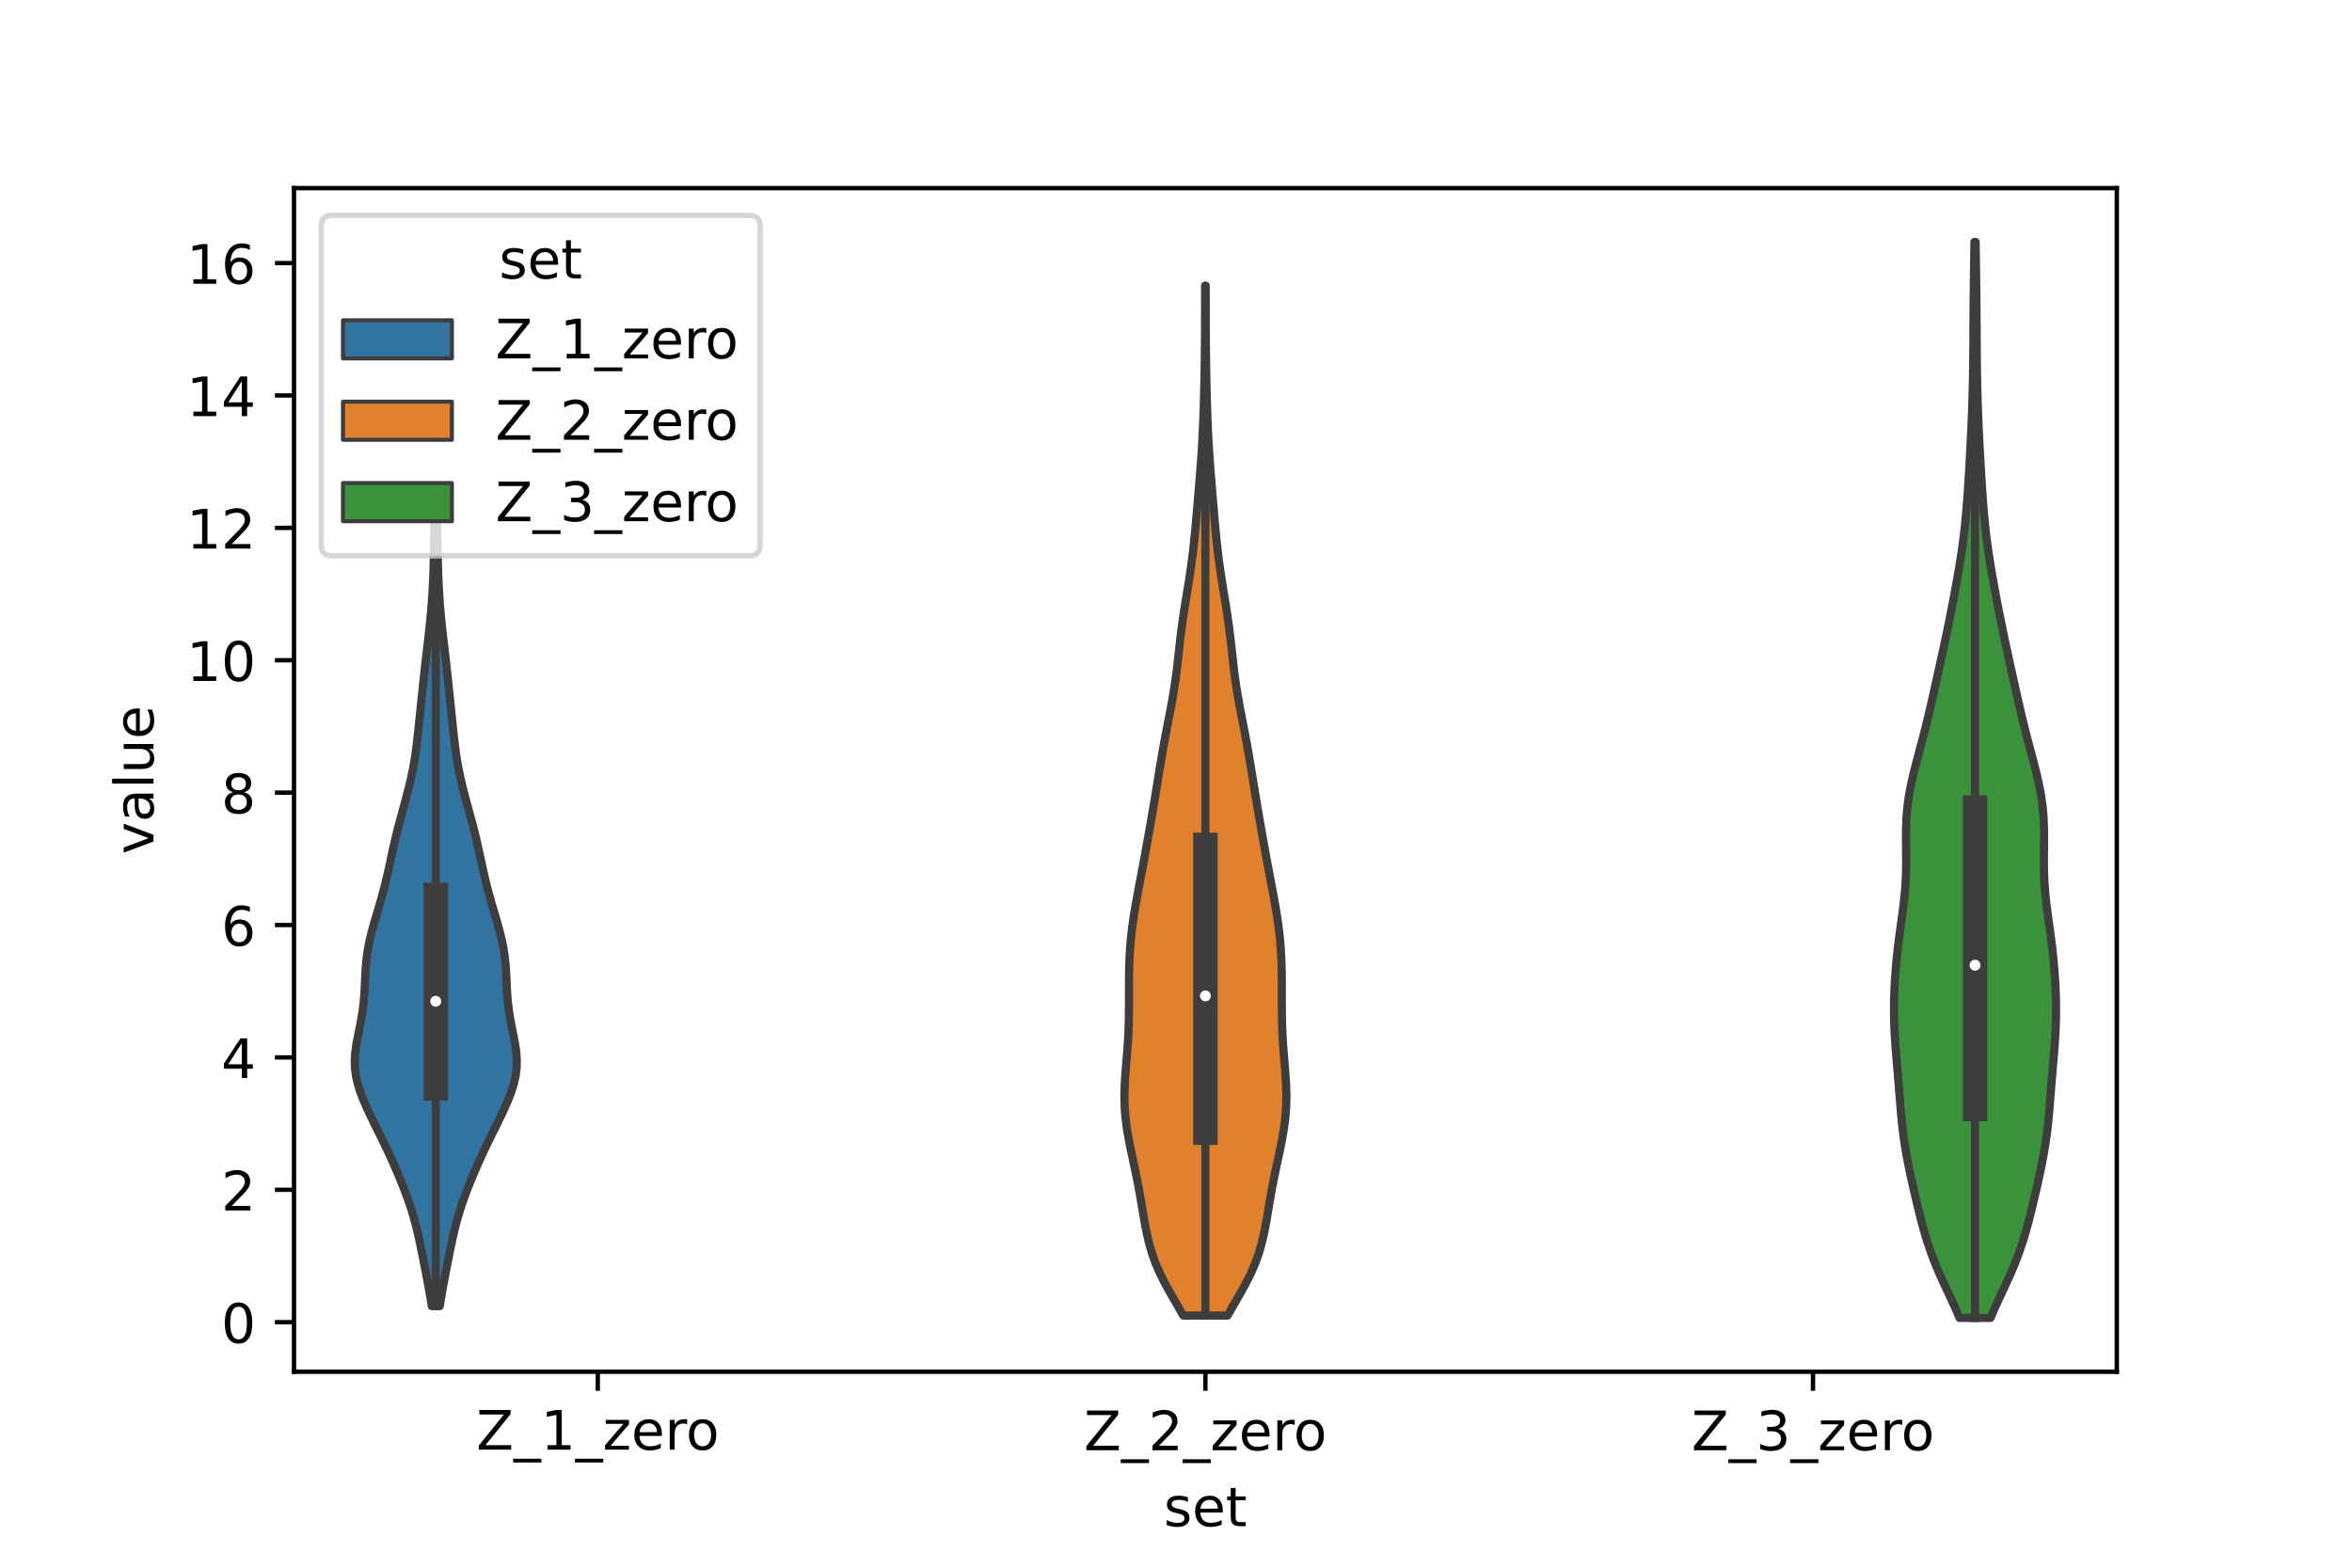 <?xml version="1.0" encoding="utf-8" standalone="no"?>
<!DOCTYPE svg PUBLIC "-//W3C//DTD SVG 1.1//EN"
  "http://www.w3.org/Graphics/SVG/1.1/DTD/svg11.dtd">
<!-- Created with matplotlib (https://matplotlib.org/) -->
<svg height="288pt" version="1.1" viewBox="0 0 432 288" width="432pt" xmlns="http://www.w3.org/2000/svg" xmlns:xlink="http://www.w3.org/1999/xlink">
 <defs>
  <style type="text/css">*{stroke-linecap:butt;stroke-linejoin:round;}</style>
 </defs>
 <g id="figure_1">
  <g id="patch_1">
   <path d="M 0 288 
L 432 288 
L 432 0 
L 0 0 
z
" style="fill:#ffffff;"/>
  </g>
  <g id="axes_1">
   <g id="patch_2">
    <path d="M 54 252 
L 388.8 252 
L 388.8 34.56 
L 54 34.56 
z
" style="fill:#ffffff;"/>
   </g>
   <g id="PolyCollection_1">
    <defs>
     <path d="M 80.774 -48.06 
L 79.306 -48.06 
L 79.069 -49.573 
L 78.807 -51.085 
L 78.527 -52.598 
L 78.238 -54.11 
L 77.943 -55.622 
L 77.645 -57.135 
L 77.341 -58.647 
L 77.024 -60.16 
L 76.684 -61.672 
L 76.31 -63.184 
L 75.892 -64.697 
L 75.425 -66.209 
L 74.909 -67.722 
L 74.349 -69.234 
L 73.753 -70.746 
L 73.128 -72.259 
L 72.477 -73.771 
L 71.801 -75.283 
L 71.099 -76.796 
L 70.372 -78.308 
L 69.628 -79.821 
L 68.878 -81.333 
L 68.138 -82.845 
L 67.426 -84.358 
L 66.765 -85.87 
L 66.182 -87.383 
L 65.705 -88.895 
L 65.365 -90.407 
L 65.182 -91.92 
L 65.16 -93.432 
L 65.282 -94.945 
L 65.512 -96.457 
L 65.805 -97.969 
L 66.113 -99.482 
L 66.397 -100.994 
L 66.632 -102.506 
L 66.807 -104.019 
L 66.927 -105.531 
L 67.008 -107.044 
L 67.077 -108.556 
L 67.163 -110.068 
L 67.293 -111.581 
L 67.488 -113.093 
L 67.757 -114.606 
L 68.098 -116.118 
L 68.495 -117.63 
L 68.93 -119.143 
L 69.379 -120.655 
L 69.824 -122.168 
L 70.249 -123.68 
L 70.647 -125.192 
L 71.016 -126.705 
L 71.361 -128.217 
L 71.689 -129.729 
L 72.014 -131.242 
L 72.348 -132.754 
L 72.701 -134.267 
L 73.077 -135.779 
L 73.474 -137.291 
L 73.885 -138.804 
L 74.3 -140.316 
L 74.708 -141.829 
L 75.097 -143.341 
L 75.456 -144.853 
L 75.779 -146.366 
L 76.059 -147.878 
L 76.298 -149.391 
L 76.501 -150.903 
L 76.678 -152.415 
L 76.841 -153.928 
L 76.998 -155.44 
L 77.155 -156.952 
L 77.314 -158.465 
L 77.473 -159.977 
L 77.631 -161.49 
L 77.789 -163.002 
L 77.949 -164.514 
L 78.115 -166.027 
L 78.287 -167.539 
L 78.464 -169.052 
L 78.643 -170.564 
L 78.816 -172.076 
L 78.978 -173.589 
L 79.125 -175.101 
L 79.255 -176.614 
L 79.367 -178.126 
L 79.46 -179.638 
L 79.536 -181.151 
L 79.596 -182.663 
L 79.642 -184.175 
L 79.677 -185.688 
L 79.705 -187.2 
L 79.73 -188.713 
L 79.755 -190.225 
L 79.783 -191.737 
L 79.815 -193.25 
L 79.85 -194.762 
L 79.886 -196.275 
L 79.919 -197.787 
L 80.161 -197.787 
L 80.161 -197.787 
L 80.194 -196.275 
L 80.23 -194.762 
L 80.265 -193.25 
L 80.297 -191.737 
L 80.325 -190.225 
L 80.35 -188.713 
L 80.375 -187.2 
L 80.403 -185.688 
L 80.438 -184.175 
L 80.484 -182.663 
L 80.544 -181.151 
L 80.62 -179.638 
L 80.713 -178.126 
L 80.825 -176.614 
L 80.955 -175.101 
L 81.102 -173.589 
L 81.264 -172.076 
L 81.437 -170.564 
L 81.616 -169.052 
L 81.793 -167.539 
L 81.965 -166.027 
L 82.131 -164.514 
L 82.291 -163.002 
L 82.449 -161.49 
L 82.607 -159.977 
L 82.766 -158.465 
L 82.925 -156.952 
L 83.082 -155.44 
L 83.239 -153.928 
L 83.402 -152.415 
L 83.579 -150.903 
L 83.782 -149.391 
L 84.021 -147.878 
L 84.301 -146.366 
L 84.624 -144.853 
L 84.983 -143.341 
L 85.372 -141.829 
L 85.78 -140.316 
L 86.195 -138.804 
L 86.606 -137.291 
L 87.003 -135.779 
L 87.379 -134.267 
L 87.732 -132.754 
L 88.066 -131.242 
L 88.391 -129.729 
L 88.719 -128.217 
L 89.064 -126.705 
L 89.433 -125.192 
L 89.831 -123.68 
L 90.256 -122.168 
L 90.701 -120.655 
L 91.15 -119.143 
L 91.585 -117.63 
L 91.982 -116.118 
L 92.323 -114.606 
L 92.592 -113.093 
L 92.787 -111.581 
L 92.917 -110.068 
L 93.003 -108.556 
L 93.072 -107.044 
L 93.153 -105.531 
L 93.273 -104.019 
L 93.448 -102.506 
L 93.683 -100.994 
L 93.967 -99.482 
L 94.275 -97.969 
L 94.568 -96.457 
L 94.798 -94.945 
L 94.92 -93.432 
L 94.898 -91.92 
L 94.715 -90.407 
L 94.375 -88.895 
L 93.898 -87.383 
L 93.315 -85.87 
L 92.654 -84.358 
L 91.942 -82.845 
L 91.202 -81.333 
L 90.452 -79.821 
L 89.708 -78.308 
L 88.981 -76.796 
L 88.279 -75.283 
L 87.603 -73.771 
L 86.952 -72.259 
L 86.327 -70.746 
L 85.731 -69.234 
L 85.171 -67.722 
L 84.655 -66.209 
L 84.188 -64.697 
L 83.77 -63.184 
L 83.396 -61.672 
L 83.056 -60.16 
L 82.739 -58.647 
L 82.435 -57.135 
L 82.137 -55.622 
L 81.842 -54.11 
L 81.553 -52.598 
L 81.273 -51.085 
L 81.011 -49.573 
L 80.774 -48.06 
z
" id="m68d577346f" style="stroke:#3d3d3d;stroke-width:1.5;"/>
    </defs>
    <g clip-path="url(#pede8c1901f)">
     <use style="fill:#3274a1;stroke:#3d3d3d;stroke-width:1.5;" x="0" xlink:href="#m68d577346f" y="288"/>
    </g>
   </g>
   <g id="PolyCollection_2">
    <defs>
     <path d="M 225.472 -46.317 
L 217.328 -46.317 
L 216.242 -48.229 
L 215.132 -50.14 
L 214.066 -52.051 
L 213.098 -53.963 
L 212.264 -55.874 
L 211.577 -57.785 
L 211.027 -59.697 
L 210.587 -61.608 
L 210.222 -63.519 
L 209.896 -65.43 
L 209.578 -67.342 
L 209.244 -69.253 
L 208.882 -71.164 
L 208.491 -73.076 
L 208.082 -74.987 
L 207.674 -76.898 
L 207.293 -78.81 
L 206.968 -80.721 
L 206.722 -82.632 
L 206.571 -84.543 
L 206.52 -86.455 
L 206.56 -88.366 
L 206.669 -90.277 
L 206.819 -92.189 
L 206.98 -94.1 
L 207.126 -96.011 
L 207.24 -97.923 
L 207.314 -99.834 
L 207.351 -101.745 
L 207.362 -103.657 
L 207.361 -105.568 
L 207.362 -107.479 
L 207.381 -109.39 
L 207.431 -111.302 
L 207.525 -113.213 
L 207.67 -115.124 
L 207.873 -117.036 
L 208.129 -118.947 
L 208.432 -120.858 
L 208.768 -122.77 
L 209.122 -124.681 
L 209.483 -126.592 
L 209.843 -128.504 
L 210.198 -130.415 
L 210.547 -132.326 
L 210.892 -134.237 
L 211.23 -136.149 
L 211.561 -138.06 
L 211.886 -139.971 
L 212.203 -141.883 
L 212.514 -143.794 
L 212.824 -145.705 
L 213.139 -147.617 
L 213.464 -149.528 
L 213.805 -151.439 
L 214.162 -153.351 
L 214.531 -155.262 
L 214.901 -157.173 
L 215.257 -159.084 
L 215.586 -160.996 
L 215.877 -162.907 
L 216.13 -164.818 
L 216.354 -166.73 
L 216.564 -168.641 
L 216.779 -170.552 
L 217.013 -172.464 
L 217.275 -174.375 
L 217.564 -176.286 
L 217.872 -178.198 
L 218.184 -180.109 
L 218.488 -182.02 
L 218.769 -183.931 
L 219.023 -185.843 
L 219.246 -187.754 
L 219.444 -189.665 
L 219.624 -191.577 
L 219.792 -193.488 
L 219.955 -195.399 
L 220.117 -197.311 
L 220.276 -199.222 
L 220.43 -201.133 
L 220.576 -203.044 
L 220.708 -204.956 
L 220.825 -206.867 
L 220.924 -208.778 
L 221.007 -210.69 
L 221.076 -212.601 
L 221.133 -214.512 
L 221.182 -216.424 
L 221.224 -218.335 
L 221.259 -220.246 
L 221.287 -222.158 
L 221.309 -224.069 
L 221.324 -225.98 
L 221.333 -227.891 
L 221.337 -229.803 
L 221.34 -231.714 
L 221.343 -233.625 
L 221.347 -235.537 
L 221.453 -235.537 
L 221.453 -235.537 
L 221.457 -233.625 
L 221.46 -231.714 
L 221.463 -229.803 
L 221.467 -227.891 
L 221.476 -225.98 
L 221.491 -224.069 
L 221.513 -222.158 
L 221.541 -220.246 
L 221.576 -218.335 
L 221.618 -216.424 
L 221.667 -214.512 
L 221.724 -212.601 
L 221.793 -210.69 
L 221.876 -208.778 
L 221.975 -206.867 
L 222.092 -204.956 
L 222.224 -203.044 
L 222.37 -201.133 
L 222.524 -199.222 
L 222.683 -197.311 
L 222.845 -195.399 
L 223.008 -193.488 
L 223.176 -191.577 
L 223.356 -189.665 
L 223.554 -187.754 
L 223.777 -185.843 
L 224.031 -183.931 
L 224.312 -182.02 
L 224.616 -180.109 
L 224.928 -178.198 
L 225.236 -176.286 
L 225.525 -174.375 
L 225.787 -172.464 
L 226.021 -170.552 
L 226.236 -168.641 
L 226.446 -166.73 
L 226.67 -164.818 
L 226.923 -162.907 
L 227.214 -160.996 
L 227.543 -159.084 
L 227.899 -157.173 
L 228.269 -155.262 
L 228.638 -153.351 
L 228.995 -151.439 
L 229.336 -149.528 
L 229.661 -147.617 
L 229.976 -145.705 
L 230.286 -143.794 
L 230.597 -141.883 
L 230.914 -139.971 
L 231.239 -138.06 
L 231.57 -136.149 
L 231.908 -134.237 
L 232.253 -132.326 
L 232.602 -130.415 
L 232.957 -128.504 
L 233.317 -126.592 
L 233.678 -124.681 
L 234.032 -122.77 
L 234.368 -120.858 
L 234.671 -118.947 
L 234.927 -117.036 
L 235.13 -115.124 
L 235.275 -113.213 
L 235.369 -111.302 
L 235.419 -109.39 
L 235.438 -107.479 
L 235.439 -105.568 
L 235.438 -103.657 
L 235.449 -101.745 
L 235.486 -99.834 
L 235.56 -97.923 
L 235.674 -96.011 
L 235.82 -94.1 
L 235.981 -92.189 
L 236.131 -90.277 
L 236.24 -88.366 
L 236.28 -86.455 
L 236.229 -84.543 
L 236.078 -82.632 
L 235.832 -80.721 
L 235.507 -78.81 
L 235.126 -76.898 
L 234.718 -74.987 
L 234.309 -73.076 
L 233.918 -71.164 
L 233.556 -69.253 
L 233.222 -67.342 
L 232.904 -65.43 
L 232.578 -63.519 
L 232.213 -61.608 
L 231.773 -59.697 
L 231.223 -57.785 
L 230.536 -55.874 
L 229.702 -53.963 
L 228.734 -52.051 
L 227.668 -50.14 
L 226.558 -48.229 
L 225.472 -46.317 
z
" id="mccec33b422" style="stroke:#3d3d3d;stroke-width:1.5;"/>
    </defs>
    <g clip-path="url(#pede8c1901f)">
     <use style="fill:#e1812c;stroke:#3d3d3d;stroke-width:1.5;" x="0" xlink:href="#mccec33b422" y="288"/>
    </g>
   </g>
   <g id="PolyCollection_3">
    <defs>
     <path d="M 365.605 -45.884 
L 359.915 -45.884 
L 359.053 -47.88 
L 358.13 -49.877 
L 357.192 -51.874 
L 356.284 -53.87 
L 355.44 -55.867 
L 354.677 -57.864 
L 353.999 -59.86 
L 353.397 -61.857 
L 352.854 -63.854 
L 352.352 -65.851 
L 351.874 -67.847 
L 351.414 -69.844 
L 350.97 -71.841 
L 350.55 -73.837 
L 350.168 -75.834 
L 349.833 -77.831 
L 349.551 -79.827 
L 349.321 -81.824 
L 349.133 -83.821 
L 348.969 -85.818 
L 348.812 -87.814 
L 348.651 -89.811 
L 348.481 -91.808 
L 348.309 -93.804 
L 348.149 -95.801 
L 348.016 -97.798 
L 347.924 -99.794 
L 347.88 -101.791 
L 347.887 -103.788 
L 347.941 -105.784 
L 348.038 -107.781 
L 348.177 -109.778 
L 348.354 -111.775 
L 348.569 -113.771 
L 348.818 -115.768 
L 349.09 -117.765 
L 349.368 -119.761 
L 349.627 -121.758 
L 349.844 -123.755 
L 349.999 -125.751 
L 350.085 -127.748 
L 350.11 -129.745 
L 350.095 -131.741 
L 350.075 -133.738 
L 350.086 -135.735 
L 350.163 -137.732 
L 350.331 -139.728 
L 350.602 -141.725 
L 350.972 -143.722 
L 351.422 -145.718 
L 351.926 -147.715 
L 352.457 -149.712 
L 352.988 -151.708 
L 353.505 -153.705 
L 353.999 -155.702 
L 354.473 -157.699 
L 354.931 -159.695 
L 355.38 -161.692 
L 355.825 -163.689 
L 356.266 -165.685 
L 356.704 -167.682 
L 357.135 -169.679 
L 357.556 -171.675 
L 357.966 -173.672 
L 358.363 -175.669 
L 358.748 -177.665 
L 359.122 -179.662 
L 359.484 -181.659 
L 359.829 -183.656 
L 360.152 -185.652 
L 360.445 -187.649 
L 360.704 -189.646 
L 360.927 -191.642 
L 361.117 -193.639 
L 361.281 -195.636 
L 361.424 -197.632 
L 361.554 -199.629 
L 361.676 -201.626 
L 361.792 -203.622 
L 361.902 -205.619 
L 362.004 -207.616 
L 362.097 -209.613 
L 362.181 -211.609 
L 362.253 -213.606 
L 362.314 -215.603 
L 362.363 -217.599 
L 362.4 -219.596 
L 362.427 -221.593 
L 362.445 -223.589 
L 362.458 -225.586 
L 362.468 -227.583 
L 362.48 -229.58 
L 362.495 -231.576 
L 362.515 -233.573 
L 362.538 -235.57 
L 362.565 -237.566 
L 362.594 -239.563 
L 362.623 -241.56 
L 362.651 -243.556 
L 362.869 -243.556 
L 362.869 -243.556 
L 362.897 -241.56 
L 362.926 -239.563 
L 362.955 -237.566 
L 362.982 -235.57 
L 363.005 -233.573 
L 363.025 -231.576 
L 363.04 -229.58 
L 363.052 -227.583 
L 363.062 -225.586 
L 363.075 -223.589 
L 363.093 -221.593 
L 363.12 -219.596 
L 363.157 -217.599 
L 363.206 -215.603 
L 363.267 -213.606 
L 363.339 -211.609 
L 363.423 -209.613 
L 363.516 -207.616 
L 363.618 -205.619 
L 363.728 -203.622 
L 363.844 -201.626 
L 363.966 -199.629 
L 364.096 -197.632 
L 364.239 -195.636 
L 364.403 -193.639 
L 364.593 -191.642 
L 364.816 -189.646 
L 365.075 -187.649 
L 365.368 -185.652 
L 365.691 -183.656 
L 366.036 -181.659 
L 366.398 -179.662 
L 366.772 -177.665 
L 367.157 -175.669 
L 367.554 -173.672 
L 367.964 -171.675 
L 368.385 -169.679 
L 368.816 -167.682 
L 369.254 -165.685 
L 369.695 -163.689 
L 370.14 -161.692 
L 370.589 -159.695 
L 371.047 -157.699 
L 371.521 -155.702 
L 372.015 -153.705 
L 372.532 -151.708 
L 373.063 -149.712 
L 373.594 -147.715 
L 374.098 -145.718 
L 374.548 -143.722 
L 374.918 -141.725 
L 375.189 -139.728 
L 375.357 -137.732 
L 375.434 -135.735 
L 375.445 -133.738 
L 375.425 -131.741 
L 375.41 -129.745 
L 375.435 -127.748 
L 375.521 -125.751 
L 375.676 -123.755 
L 375.893 -121.758 
L 376.152 -119.761 
L 376.43 -117.765 
L 376.702 -115.768 
L 376.951 -113.771 
L 377.166 -111.775 
L 377.343 -109.778 
L 377.482 -107.781 
L 377.579 -105.784 
L 377.633 -103.788 
L 377.64 -101.791 
L 377.596 -99.794 
L 377.504 -97.798 
L 377.371 -95.801 
L 377.211 -93.804 
L 377.039 -91.808 
L 376.869 -89.811 
L 376.708 -87.814 
L 376.551 -85.818 
L 376.387 -83.821 
L 376.199 -81.824 
L 375.969 -79.827 
L 375.687 -77.831 
L 375.352 -75.834 
L 374.97 -73.837 
L 374.55 -71.841 
L 374.106 -69.844 
L 373.646 -67.847 
L 373.168 -65.851 
L 372.666 -63.854 
L 372.123 -61.857 
L 371.521 -59.86 
L 370.843 -57.864 
L 370.08 -55.867 
L 369.236 -53.87 
L 368.328 -51.874 
L 367.39 -49.877 
L 366.467 -47.88 
L 365.605 -45.884 
z
" id="m1c85f72b5b" style="stroke:#3d3d3d;stroke-width:1.5;"/>
    </defs>
    <g clip-path="url(#pede8c1901f)">
     <use style="fill:#3a923a;stroke:#3d3d3d;stroke-width:1.5;" x="0" xlink:href="#m1c85f72b5b" y="288"/>
    </g>
   </g>
   <g id="patch_3">
    <path clip-path="url(#pede8c1901f)" d="M 109.8 242.898 
L 109.8 242.898 
L 109.8 242.898 
L 109.8 242.898 
z
" style="fill:#3274a1;stroke:#3d3d3d;stroke-linejoin:miter;stroke-width:0.75;"/>
   </g>
   <g id="patch_4">
    <path clip-path="url(#pede8c1901f)" d="M 109.8 242.898 
L 109.8 242.898 
L 109.8 242.898 
L 109.8 242.898 
z
" style="fill:#e1812c;stroke:#3d3d3d;stroke-linejoin:miter;stroke-width:0.75;"/>
   </g>
   <g id="patch_5">
    <path clip-path="url(#pede8c1901f)" d="M 109.8 242.898 
L 109.8 242.898 
L 109.8 242.898 
L 109.8 242.898 
z
" style="fill:#3a923a;stroke:#3d3d3d;stroke-linejoin:miter;stroke-width:0.75;"/>
   </g>
   <g id="matplotlib.axis_1">
    <g id="xtick_1">
     <g id="line2d_1">
      <defs>
       <path d="M 0 0 
L 0 3.5 
" id="m70c507c3d6" style="stroke:#000000;stroke-width:0.8;"/>
      </defs>
      <g>
       <use style="stroke:#000000;stroke-width:0.8;" x="109.8" xlink:href="#m70c507c3d6" y="252"/>
      </g>
     </g>
     <g id="text_1">
      <!-- Z_1_zero -->
      <g transform="translate(87.491 266.32)scale(0.1 -0.1)">
       <defs>
        <path d="M 5.609 72.906 
L 62.891 72.906 
L 62.891 65.375 
L 16.797 8.297 
L 64.016 8.297 
L 64.016 0 
L 4.5 0 
L 4.5 7.516 
L 50.594 64.594 
L 5.609 64.594 
z
" id="DejaVuSans-90"/>
        <path d="M 50.984 -16.609 
L 50.984 -23.578 
L -0.984 -23.578 
L -0.984 -16.609 
z
" id="DejaVuSans-95"/>
        <path d="M 12.406 8.297 
L 28.516 8.297 
L 28.516 63.922 
L 10.984 60.406 
L 10.984 69.391 
L 28.422 72.906 
L 38.281 72.906 
L 38.281 8.297 
L 54.391 8.297 
L 54.391 0 
L 12.406 0 
z
" id="DejaVuSans-49"/>
        <path d="M 5.516 54.688 
L 48.188 54.688 
L 48.188 46.484 
L 14.406 7.172 
L 48.188 7.172 
L 48.188 0 
L 4.297 0 
L 4.297 8.203 
L 38.094 47.516 
L 5.516 47.516 
z
" id="DejaVuSans-122"/>
        <path d="M 56.203 29.594 
L 56.203 25.203 
L 14.891 25.203 
Q 15.484 15.922 20.484 11.062 
Q 25.484 6.203 34.422 6.203 
Q 39.594 6.203 44.453 7.469 
Q 49.312 8.734 54.109 11.281 
L 54.109 2.781 
Q 49.266 0.734 44.188 -0.344 
Q 39.109 -1.422 33.891 -1.422 
Q 20.797 -1.422 13.156 6.188 
Q 5.516 13.812 5.516 26.812 
Q 5.516 40.234 12.766 48.109 
Q 20.016 56 32.328 56 
Q 43.359 56 49.781 48.891 
Q 56.203 41.797 56.203 29.594 
z
M 47.219 32.234 
Q 47.125 39.594 43.094 43.984 
Q 39.062 48.391 32.422 48.391 
Q 24.906 48.391 20.391 44.141 
Q 15.875 39.891 15.188 32.172 
z
" id="DejaVuSans-101"/>
        <path d="M 41.109 46.297 
Q 39.594 47.172 37.812 47.578 
Q 36.031 48 33.891 48 
Q 26.266 48 22.188 43.047 
Q 18.109 38.094 18.109 28.812 
L 18.109 0 
L 9.078 0 
L 9.078 54.688 
L 18.109 54.688 
L 18.109 46.188 
Q 20.953 51.172 25.484 53.578 
Q 30.031 56 36.531 56 
Q 37.453 56 38.578 55.875 
Q 39.703 55.766 41.062 55.516 
z
" id="DejaVuSans-114"/>
        <path d="M 30.609 48.391 
Q 23.391 48.391 19.188 42.75 
Q 14.984 37.109 14.984 27.297 
Q 14.984 17.484 19.156 11.844 
Q 23.344 6.203 30.609 6.203 
Q 37.797 6.203 41.984 11.859 
Q 46.188 17.531 46.188 27.297 
Q 46.188 37.016 41.984 42.703 
Q 37.797 48.391 30.609 48.391 
z
M 30.609 56 
Q 42.328 56 49.016 48.375 
Q 55.719 40.766 55.719 27.297 
Q 55.719 13.875 49.016 6.219 
Q 42.328 -1.422 30.609 -1.422 
Q 18.844 -1.422 12.172 6.219 
Q 5.516 13.875 5.516 27.297 
Q 5.516 40.766 12.172 48.375 
Q 18.844 56 30.609 56 
z
" id="DejaVuSans-111"/>
       </defs>
       <use xlink:href="#DejaVuSans-90"/>
       <use x="68.506" xlink:href="#DejaVuSans-95"/>
       <use x="118.506" xlink:href="#DejaVuSans-49"/>
       <use x="182.129" xlink:href="#DejaVuSans-95"/>
       <use x="232.129" xlink:href="#DejaVuSans-122"/>
       <use x="284.619" xlink:href="#DejaVuSans-101"/>
       <use x="346.143" xlink:href="#DejaVuSans-114"/>
       <use x="385.006" xlink:href="#DejaVuSans-111"/>
      </g>
     </g>
    </g>
    <g id="xtick_2">
     <g id="line2d_2">
      <g>
       <use style="stroke:#000000;stroke-width:0.8;" x="221.4" xlink:href="#m70c507c3d6" y="252"/>
      </g>
     </g>
     <g id="text_2">
      <!-- Z_2_zero -->
      <g transform="translate(199.091 266.422)scale(0.1 -0.1)">
       <defs>
        <path d="M 19.188 8.297 
L 53.609 8.297 
L 53.609 0 
L 7.328 0 
L 7.328 8.297 
Q 12.938 14.109 22.625 23.891 
Q 32.328 33.688 34.812 36.531 
Q 39.547 41.844 41.422 45.531 
Q 43.312 49.219 43.312 52.781 
Q 43.312 58.594 39.234 62.25 
Q 35.156 65.922 28.609 65.922 
Q 23.969 65.922 18.812 64.312 
Q 13.672 62.703 7.812 59.422 
L 7.812 69.391 
Q 13.766 71.781 18.938 73 
Q 24.125 74.219 28.422 74.219 
Q 39.75 74.219 46.484 68.547 
Q 53.219 62.891 53.219 53.422 
Q 53.219 48.922 51.531 44.891 
Q 49.859 40.875 45.406 35.406 
Q 44.188 33.984 37.641 27.219 
Q 31.109 20.453 19.188 8.297 
z
" id="DejaVuSans-50"/>
       </defs>
       <use xlink:href="#DejaVuSans-90"/>
       <use x="68.506" xlink:href="#DejaVuSans-95"/>
       <use x="118.506" xlink:href="#DejaVuSans-50"/>
       <use x="182.129" xlink:href="#DejaVuSans-95"/>
       <use x="232.129" xlink:href="#DejaVuSans-122"/>
       <use x="284.619" xlink:href="#DejaVuSans-101"/>
       <use x="346.143" xlink:href="#DejaVuSans-114"/>
       <use x="385.006" xlink:href="#DejaVuSans-111"/>
      </g>
     </g>
    </g>
    <g id="xtick_3">
     <g id="line2d_3">
      <g>
       <use style="stroke:#000000;stroke-width:0.8;" x="333" xlink:href="#m70c507c3d6" y="252"/>
      </g>
     </g>
     <g id="text_3">
      <!-- Z_3_zero -->
      <g transform="translate(310.691 266.422)scale(0.1 -0.1)">
       <defs>
        <path d="M 40.578 39.312 
Q 47.656 37.797 51.625 33 
Q 55.609 28.219 55.609 21.188 
Q 55.609 10.406 48.188 4.484 
Q 40.766 -1.422 27.094 -1.422 
Q 22.516 -1.422 17.656 -0.516 
Q 12.797 0.391 7.625 2.203 
L 7.625 11.719 
Q 11.719 9.328 16.594 8.109 
Q 21.484 6.891 26.812 6.891 
Q 36.078 6.891 40.938 10.547 
Q 45.797 14.203 45.797 21.188 
Q 45.797 27.641 41.281 31.266 
Q 36.766 34.906 28.719 34.906 
L 20.219 34.906 
L 20.219 43.016 
L 29.109 43.016 
Q 36.375 43.016 40.234 45.922 
Q 44.094 48.828 44.094 54.297 
Q 44.094 59.906 40.109 62.906 
Q 36.141 65.922 28.719 65.922 
Q 24.656 65.922 20.016 65.031 
Q 15.375 64.156 9.812 62.312 
L 9.812 71.094 
Q 15.438 72.656 20.344 73.438 
Q 25.25 74.219 29.594 74.219 
Q 40.828 74.219 47.359 69.109 
Q 53.906 64.016 53.906 55.328 
Q 53.906 49.266 50.438 45.094 
Q 46.969 40.922 40.578 39.312 
z
" id="DejaVuSans-51"/>
       </defs>
       <use xlink:href="#DejaVuSans-90"/>
       <use x="68.506" xlink:href="#DejaVuSans-95"/>
       <use x="118.506" xlink:href="#DejaVuSans-51"/>
       <use x="182.129" xlink:href="#DejaVuSans-95"/>
       <use x="232.129" xlink:href="#DejaVuSans-122"/>
       <use x="284.619" xlink:href="#DejaVuSans-101"/>
       <use x="346.143" xlink:href="#DejaVuSans-114"/>
       <use x="385.006" xlink:href="#DejaVuSans-111"/>
      </g>
     </g>
    </g>
    <g id="text_4">
     <!-- set -->
     <g transform="translate(213.759 280.378)scale(0.1 -0.1)">
      <defs>
       <path d="M 44.281 53.078 
L 44.281 44.578 
Q 40.484 46.531 36.375 47.5 
Q 32.281 48.484 27.875 48.484 
Q 21.188 48.484 17.844 46.438 
Q 14.5 44.391 14.5 40.281 
Q 14.5 37.156 16.891 35.375 
Q 19.281 33.594 26.516 31.984 
L 29.594 31.297 
Q 39.156 29.25 43.188 25.516 
Q 47.219 21.781 47.219 15.094 
Q 47.219 7.469 41.188 3.016 
Q 35.156 -1.422 24.609 -1.422 
Q 20.219 -1.422 15.453 -0.562 
Q 10.688 0.297 5.422 2 
L 5.422 11.281 
Q 10.406 8.688 15.234 7.391 
Q 20.062 6.109 24.812 6.109 
Q 31.156 6.109 34.562 8.281 
Q 37.984 10.453 37.984 14.406 
Q 37.984 18.062 35.516 20.016 
Q 33.062 21.969 24.703 23.781 
L 21.578 24.516 
Q 13.234 26.266 9.516 29.906 
Q 5.812 33.547 5.812 39.891 
Q 5.812 47.609 11.281 51.797 
Q 16.75 56 26.812 56 
Q 31.781 56 36.172 55.266 
Q 40.578 54.547 44.281 53.078 
z
" id="DejaVuSans-115"/>
       <path d="M 18.312 70.219 
L 18.312 54.688 
L 36.812 54.688 
L 36.812 47.703 
L 18.312 47.703 
L 18.312 18.016 
Q 18.312 11.328 20.141 9.422 
Q 21.969 7.516 27.594 7.516 
L 36.812 7.516 
L 36.812 0 
L 27.594 0 
Q 17.188 0 13.234 3.875 
Q 9.281 7.766 9.281 18.016 
L 9.281 47.703 
L 2.688 47.703 
L 2.688 54.688 
L 9.281 54.688 
L 9.281 70.219 
z
" id="DejaVuSans-116"/>
      </defs>
      <use xlink:href="#DejaVuSans-115"/>
      <use x="52.1" xlink:href="#DejaVuSans-101"/>
      <use x="113.623" xlink:href="#DejaVuSans-116"/>
     </g>
    </g>
   </g>
   <g id="matplotlib.axis_2">
    <g id="ytick_1">
     <g id="line2d_4">
      <defs>
       <path d="M 0 0 
L -3.5 0 
" id="m0bf672e7b4" style="stroke:#000000;stroke-width:0.8;"/>
      </defs>
      <g>
       <use style="stroke:#000000;stroke-width:0.8;" x="54" xlink:href="#m0bf672e7b4" y="242.898"/>
      </g>
     </g>
     <g id="text_5">
      <!-- 0 -->
      <g transform="translate(40.638 246.697)scale(0.1 -0.1)">
       <defs>
        <path d="M 31.781 66.406 
Q 24.172 66.406 20.328 58.906 
Q 16.5 51.422 16.5 36.375 
Q 16.5 21.391 20.328 13.891 
Q 24.172 6.391 31.781 6.391 
Q 39.453 6.391 43.281 13.891 
Q 47.125 21.391 47.125 36.375 
Q 47.125 51.422 43.281 58.906 
Q 39.453 66.406 31.781 66.406 
z
M 31.781 74.219 
Q 44.047 74.219 50.516 64.516 
Q 56.984 54.828 56.984 36.375 
Q 56.984 17.969 50.516 8.266 
Q 44.047 -1.422 31.781 -1.422 
Q 19.531 -1.422 13.062 8.266 
Q 6.594 17.969 6.594 36.375 
Q 6.594 54.828 13.062 64.516 
Q 19.531 74.219 31.781 74.219 
z
" id="DejaVuSans-48"/>
       </defs>
       <use xlink:href="#DejaVuSans-48"/>
      </g>
     </g>
    </g>
    <g id="ytick_2">
     <g id="line2d_5">
      <g>
       <use style="stroke:#000000;stroke-width:0.8;" x="54" xlink:href="#m0bf672e7b4" y="218.577"/>
      </g>
     </g>
     <g id="text_6">
      <!-- 2 -->
      <g transform="translate(40.638 222.376)scale(0.1 -0.1)">
       <use xlink:href="#DejaVuSans-50"/>
      </g>
     </g>
    </g>
    <g id="ytick_3">
     <g id="line2d_6">
      <g>
       <use style="stroke:#000000;stroke-width:0.8;" x="54" xlink:href="#m0bf672e7b4" y="194.256"/>
      </g>
     </g>
     <g id="text_7">
      <!-- 4 -->
      <g transform="translate(40.638 198.056)scale(0.1 -0.1)">
       <defs>
        <path d="M 37.797 64.312 
L 12.891 25.391 
L 37.797 25.391 
z
M 35.203 72.906 
L 47.609 72.906 
L 47.609 25.391 
L 58.016 25.391 
L 58.016 17.188 
L 47.609 17.188 
L 47.609 0 
L 37.797 0 
L 37.797 17.188 
L 4.891 17.188 
L 4.891 26.703 
z
" id="DejaVuSans-52"/>
       </defs>
       <use xlink:href="#DejaVuSans-52"/>
      </g>
     </g>
    </g>
    <g id="ytick_4">
     <g id="line2d_7">
      <g>
       <use style="stroke:#000000;stroke-width:0.8;" x="54" xlink:href="#m0bf672e7b4" y="169.936"/>
      </g>
     </g>
     <g id="text_8">
      <!-- 6 -->
      <g transform="translate(40.638 173.735)scale(0.1 -0.1)">
       <defs>
        <path d="M 33.016 40.375 
Q 26.375 40.375 22.484 35.828 
Q 18.609 31.297 18.609 23.391 
Q 18.609 15.531 22.484 10.953 
Q 26.375 6.391 33.016 6.391 
Q 39.656 6.391 43.531 10.953 
Q 47.406 15.531 47.406 23.391 
Q 47.406 31.297 43.531 35.828 
Q 39.656 40.375 33.016 40.375 
z
M 52.594 71.297 
L 52.594 62.312 
Q 48.875 64.062 45.094 64.984 
Q 41.312 65.922 37.594 65.922 
Q 27.828 65.922 22.672 59.328 
Q 17.531 52.734 16.797 39.406 
Q 19.672 43.656 24.016 45.922 
Q 28.375 48.188 33.594 48.188 
Q 44.578 48.188 50.953 41.516 
Q 57.328 34.859 57.328 23.391 
Q 57.328 12.156 50.688 5.359 
Q 44.047 -1.422 33.016 -1.422 
Q 20.359 -1.422 13.672 8.266 
Q 6.984 17.969 6.984 36.375 
Q 6.984 53.656 15.188 63.938 
Q 23.391 74.219 37.203 74.219 
Q 40.922 74.219 44.703 73.484 
Q 48.484 72.75 52.594 71.297 
z
" id="DejaVuSans-54"/>
       </defs>
       <use xlink:href="#DejaVuSans-54"/>
      </g>
     </g>
    </g>
    <g id="ytick_5">
     <g id="line2d_8">
      <g>
       <use style="stroke:#000000;stroke-width:0.8;" x="54" xlink:href="#m0bf672e7b4" y="145.615"/>
      </g>
     </g>
     <g id="text_9">
      <!-- 8 -->
      <g transform="translate(40.638 149.414)scale(0.1 -0.1)">
       <defs>
        <path d="M 31.781 34.625 
Q 24.75 34.625 20.719 30.859 
Q 16.703 27.094 16.703 20.516 
Q 16.703 13.922 20.719 10.156 
Q 24.75 6.391 31.781 6.391 
Q 38.812 6.391 42.859 10.172 
Q 46.922 13.969 46.922 20.516 
Q 46.922 27.094 42.891 30.859 
Q 38.875 34.625 31.781 34.625 
z
M 21.922 38.812 
Q 15.578 40.375 12.031 44.719 
Q 8.5 49.078 8.5 55.328 
Q 8.5 64.062 14.719 69.141 
Q 20.953 74.219 31.781 74.219 
Q 42.672 74.219 48.875 69.141 
Q 55.078 64.062 55.078 55.328 
Q 55.078 49.078 51.531 44.719 
Q 48 40.375 41.703 38.812 
Q 48.828 37.156 52.797 32.312 
Q 56.781 27.484 56.781 20.516 
Q 56.781 9.906 50.312 4.234 
Q 43.844 -1.422 31.781 -1.422 
Q 19.734 -1.422 13.25 4.234 
Q 6.781 9.906 6.781 20.516 
Q 6.781 27.484 10.781 32.312 
Q 14.797 37.156 21.922 38.812 
z
M 18.312 54.391 
Q 18.312 48.734 21.844 45.562 
Q 25.391 42.391 31.781 42.391 
Q 38.141 42.391 41.719 45.562 
Q 45.312 48.734 45.312 54.391 
Q 45.312 60.062 41.719 63.234 
Q 38.141 66.406 31.781 66.406 
Q 25.391 66.406 21.844 63.234 
Q 18.312 60.062 18.312 54.391 
z
" id="DejaVuSans-56"/>
       </defs>
       <use xlink:href="#DejaVuSans-56"/>
      </g>
     </g>
    </g>
    <g id="ytick_6">
     <g id="line2d_9">
      <g>
       <use style="stroke:#000000;stroke-width:0.8;" x="54" xlink:href="#m0bf672e7b4" y="121.294"/>
      </g>
     </g>
     <g id="text_10">
      <!-- 10 -->
      <g transform="translate(34.275 125.094)scale(0.1 -0.1)">
       <use xlink:href="#DejaVuSans-49"/>
       <use x="63.623" xlink:href="#DejaVuSans-48"/>
      </g>
     </g>
    </g>
    <g id="ytick_7">
     <g id="line2d_10">
      <g>
       <use style="stroke:#000000;stroke-width:0.8;" x="54" xlink:href="#m0bf672e7b4" y="96.974"/>
      </g>
     </g>
     <g id="text_11">
      <!-- 12 -->
      <g transform="translate(34.275 100.773)scale(0.1 -0.1)">
       <use xlink:href="#DejaVuSans-49"/>
       <use x="63.623" xlink:href="#DejaVuSans-50"/>
      </g>
     </g>
    </g>
    <g id="ytick_8">
     <g id="line2d_11">
      <g>
       <use style="stroke:#000000;stroke-width:0.8;" x="54" xlink:href="#m0bf672e7b4" y="72.653"/>
      </g>
     </g>
     <g id="text_12">
      <!-- 14 -->
      <g transform="translate(34.275 76.452)scale(0.1 -0.1)">
       <use xlink:href="#DejaVuSans-49"/>
       <use x="63.623" xlink:href="#DejaVuSans-52"/>
      </g>
     </g>
    </g>
    <g id="ytick_9">
     <g id="line2d_12">
      <g>
       <use style="stroke:#000000;stroke-width:0.8;" x="54" xlink:href="#m0bf672e7b4" y="48.332"/>
      </g>
     </g>
     <g id="text_13">
      <!-- 16 -->
      <g transform="translate(34.275 52.132)scale(0.1 -0.1)">
       <use xlink:href="#DejaVuSans-49"/>
       <use x="63.623" xlink:href="#DejaVuSans-54"/>
      </g>
     </g>
    </g>
    <g id="text_14">
     <!-- value -->
     <g transform="translate(28.195 156.938)rotate(-90)scale(0.1 -0.1)">
      <defs>
       <path d="M 2.984 54.688 
L 12.5 54.688 
L 29.594 8.797 
L 46.688 54.688 
L 56.203 54.688 
L 35.688 0 
L 23.484 0 
z
" id="DejaVuSans-118"/>
       <path d="M 34.281 27.484 
Q 23.391 27.484 19.188 25 
Q 14.984 22.516 14.984 16.5 
Q 14.984 11.719 18.141 8.906 
Q 21.297 6.109 26.703 6.109 
Q 34.188 6.109 38.703 11.406 
Q 43.219 16.703 43.219 25.484 
L 43.219 27.484 
z
M 52.203 31.203 
L 52.203 0 
L 43.219 0 
L 43.219 8.297 
Q 40.141 3.328 35.547 0.953 
Q 30.953 -1.422 24.312 -1.422 
Q 15.922 -1.422 10.953 3.297 
Q 6 8.016 6 15.922 
Q 6 25.141 12.172 29.828 
Q 18.359 34.516 30.609 34.516 
L 43.219 34.516 
L 43.219 35.406 
Q 43.219 41.609 39.141 45 
Q 35.062 48.391 27.688 48.391 
Q 23 48.391 18.547 47.266 
Q 14.109 46.141 10.016 43.891 
L 10.016 52.203 
Q 14.938 54.109 19.578 55.047 
Q 24.219 56 28.609 56 
Q 40.484 56 46.344 49.844 
Q 52.203 43.703 52.203 31.203 
z
" id="DejaVuSans-97"/>
       <path d="M 9.422 75.984 
L 18.406 75.984 
L 18.406 0 
L 9.422 0 
z
" id="DejaVuSans-108"/>
       <path d="M 8.5 21.578 
L 8.5 54.688 
L 17.484 54.688 
L 17.484 21.922 
Q 17.484 14.156 20.5 10.266 
Q 23.531 6.391 29.594 6.391 
Q 36.859 6.391 41.078 11.031 
Q 45.312 15.672 45.312 23.688 
L 45.312 54.688 
L 54.297 54.688 
L 54.297 0 
L 45.312 0 
L 45.312 8.406 
Q 42.047 3.422 37.719 1 
Q 33.406 -1.422 27.688 -1.422 
Q 18.266 -1.422 13.375 4.438 
Q 8.5 10.297 8.5 21.578 
z
M 31.109 56 
z
" id="DejaVuSans-117"/>
      </defs>
      <use xlink:href="#DejaVuSans-118"/>
      <use x="59.18" xlink:href="#DejaVuSans-97"/>
      <use x="120.459" xlink:href="#DejaVuSans-108"/>
      <use x="148.242" xlink:href="#DejaVuSans-117"/>
      <use x="211.621" xlink:href="#DejaVuSans-101"/>
     </g>
    </g>
   </g>
   <g id="line2d_13">
    <path clip-path="url(#pede8c1901f)" d="M 80.04 239.94 
L 80.04 111.111 
" style="fill:none;stroke:#3d3d3d;stroke-linecap:square;stroke-width:1.5;"/>
   </g>
   <g id="line2d_14">
    <path clip-path="url(#pede8c1901f)" d="M 80.04 199.947 
L 80.04 164.411 
" style="fill:none;stroke:#3d3d3d;stroke-linecap:square;stroke-width:4.5;"/>
   </g>
   <g id="line2d_15">
    <path clip-path="url(#pede8c1901f)" d="M 221.4 241.683 
L 221.4 79.709 
" style="fill:none;stroke:#3d3d3d;stroke-linecap:square;stroke-width:1.5;"/>
   </g>
   <g id="line2d_16">
    <path clip-path="url(#pede8c1901f)" d="M 221.4 208.082 
L 221.4 155.214 
" style="fill:none;stroke:#3d3d3d;stroke-linecap:square;stroke-width:4.5;"/>
   </g>
   <g id="line2d_17">
    <path clip-path="url(#pede8c1901f)" d="M 362.76 242.116 
L 362.76 65.847 
" style="fill:none;stroke:#3d3d3d;stroke-linecap:square;stroke-width:1.5;"/>
   </g>
   <g id="line2d_18">
    <path clip-path="url(#pede8c1901f)" d="M 362.76 203.723 
L 362.76 148.372 
" style="fill:none;stroke:#3d3d3d;stroke-linecap:square;stroke-width:4.5;"/>
   </g>
   <g id="patch_6">
    <path d="M 54 252 
L 54 34.56 
" style="fill:none;stroke:#000000;stroke-linecap:square;stroke-linejoin:miter;stroke-width:0.8;"/>
   </g>
   <g id="patch_7">
    <path d="M 388.8 252 
L 388.8 34.56 
" style="fill:none;stroke:#000000;stroke-linecap:square;stroke-linejoin:miter;stroke-width:0.8;"/>
   </g>
   <g id="patch_8">
    <path d="M 54 252 
L 388.8 252 
" style="fill:none;stroke:#000000;stroke-linecap:square;stroke-linejoin:miter;stroke-width:0.8;"/>
   </g>
   <g id="patch_9">
    <path d="M 54 34.56 
L 388.8 34.56 
" style="fill:none;stroke:#000000;stroke-linecap:square;stroke-linejoin:miter;stroke-width:0.8;"/>
   </g>
   <g id="PathCollection_1">
    <defs>
     <path d="M 0 1.5 
C 0.398 1.5 0.779 1.342 1.061 1.061 
C 1.342 0.779 1.5 0.398 1.5 0 
C 1.5 -0.398 1.342 -0.779 1.061 -1.061 
C 0.779 -1.342 0.398 -1.5 0 -1.5 
C -0.398 -1.5 -0.779 -1.342 -1.061 -1.061 
C -1.342 -0.779 -1.5 -0.398 -1.5 0 
C -1.5 0.398 -1.342 0.779 -1.061 1.061 
C -0.779 1.342 -0.398 1.5 0 1.5 
z
" id="m30a96d4b30" style="stroke:#3d3d3d;"/>
    </defs>
    <g clip-path="url(#pede8c1901f)">
     <use style="fill:#ffffff;stroke:#3d3d3d;" x="80.04" xlink:href="#m30a96d4b30" y="183.947"/>
    </g>
   </g>
   <g id="PathCollection_2">
    <g clip-path="url(#pede8c1901f)">
     <use style="fill:#ffffff;stroke:#3d3d3d;" x="221.4" xlink:href="#m30a96d4b30" y="182.957"/>
    </g>
   </g>
   <g id="PathCollection_3">
    <g clip-path="url(#pede8c1901f)">
     <use style="fill:#ffffff;stroke:#3d3d3d;" x="362.76" xlink:href="#m30a96d4b30" y="177.319"/>
    </g>
   </g>
   <g id="legend_1">
    <g id="patch_10">
     <path d="M 61 102.107 
L 137.619 102.107 
Q 139.619 102.107 139.619 100.107 
L 139.619 41.56 
Q 139.619 39.56 137.619 39.56 
L 61 39.56 
Q 59 39.56 59 41.56 
L 59 100.107 
Q 59 102.107 61 102.107 
z
" style="fill:#ffffff;opacity:0.8;stroke:#cccccc;stroke-linejoin:miter;"/>
    </g>
    <g id="text_15">
     <!-- set -->
     <g transform="translate(91.668 51.158)scale(0.1 -0.1)">
      <use xlink:href="#DejaVuSans-115"/>
      <use x="52.1" xlink:href="#DejaVuSans-101"/>
      <use x="113.623" xlink:href="#DejaVuSans-116"/>
     </g>
    </g>
    <g id="patch_11">
     <path d="M 63 65.837 
L 83 65.837 
L 83 58.837 
L 63 58.837 
z
" style="fill:#3274a1;stroke:#3d3d3d;stroke-linejoin:miter;stroke-width:0.75;"/>
    </g>
    <g id="text_16">
     <!-- Z_1_zero -->
     <g transform="translate(91 65.837)scale(0.1 -0.1)">
      <use xlink:href="#DejaVuSans-90"/>
      <use x="68.506" xlink:href="#DejaVuSans-95"/>
      <use x="118.506" xlink:href="#DejaVuSans-49"/>
      <use x="182.129" xlink:href="#DejaVuSans-95"/>
      <use x="232.129" xlink:href="#DejaVuSans-122"/>
      <use x="284.619" xlink:href="#DejaVuSans-101"/>
      <use x="346.143" xlink:href="#DejaVuSans-114"/>
      <use x="385.006" xlink:href="#DejaVuSans-111"/>
     </g>
    </g>
    <g id="patch_12">
     <path d="M 63 80.793 
L 83 80.793 
L 83 73.793 
L 63 73.793 
z
" style="fill:#e1812c;stroke:#3d3d3d;stroke-linejoin:miter;stroke-width:0.75;"/>
    </g>
    <g id="text_17">
     <!-- Z_2_zero -->
     <g transform="translate(91 80.793)scale(0.1 -0.1)">
      <use xlink:href="#DejaVuSans-90"/>
      <use x="68.506" xlink:href="#DejaVuSans-95"/>
      <use x="118.506" xlink:href="#DejaVuSans-50"/>
      <use x="182.129" xlink:href="#DejaVuSans-95"/>
      <use x="232.129" xlink:href="#DejaVuSans-122"/>
      <use x="284.619" xlink:href="#DejaVuSans-101"/>
      <use x="346.143" xlink:href="#DejaVuSans-114"/>
      <use x="385.006" xlink:href="#DejaVuSans-111"/>
     </g>
    </g>
    <g id="patch_13">
     <path d="M 63 95.749 
L 83 95.749 
L 83 88.749 
L 63 88.749 
z
" style="fill:#3a923a;stroke:#3d3d3d;stroke-linejoin:miter;stroke-width:0.75;"/>
    </g>
    <g id="text_18">
     <!-- Z_3_zero -->
     <g transform="translate(91 95.749)scale(0.1 -0.1)">
      <use xlink:href="#DejaVuSans-90"/>
      <use x="68.506" xlink:href="#DejaVuSans-95"/>
      <use x="118.506" xlink:href="#DejaVuSans-51"/>
      <use x="182.129" xlink:href="#DejaVuSans-95"/>
      <use x="232.129" xlink:href="#DejaVuSans-122"/>
      <use x="284.619" xlink:href="#DejaVuSans-101"/>
      <use x="346.143" xlink:href="#DejaVuSans-114"/>
      <use x="385.006" xlink:href="#DejaVuSans-111"/>
     </g>
    </g>
   </g>
  </g>
 </g>
 <defs>
  <clipPath id="pede8c1901f">
   <rect height="217.44" width="334.8" x="54" y="34.56"/>
  </clipPath>
 </defs>
</svg>
